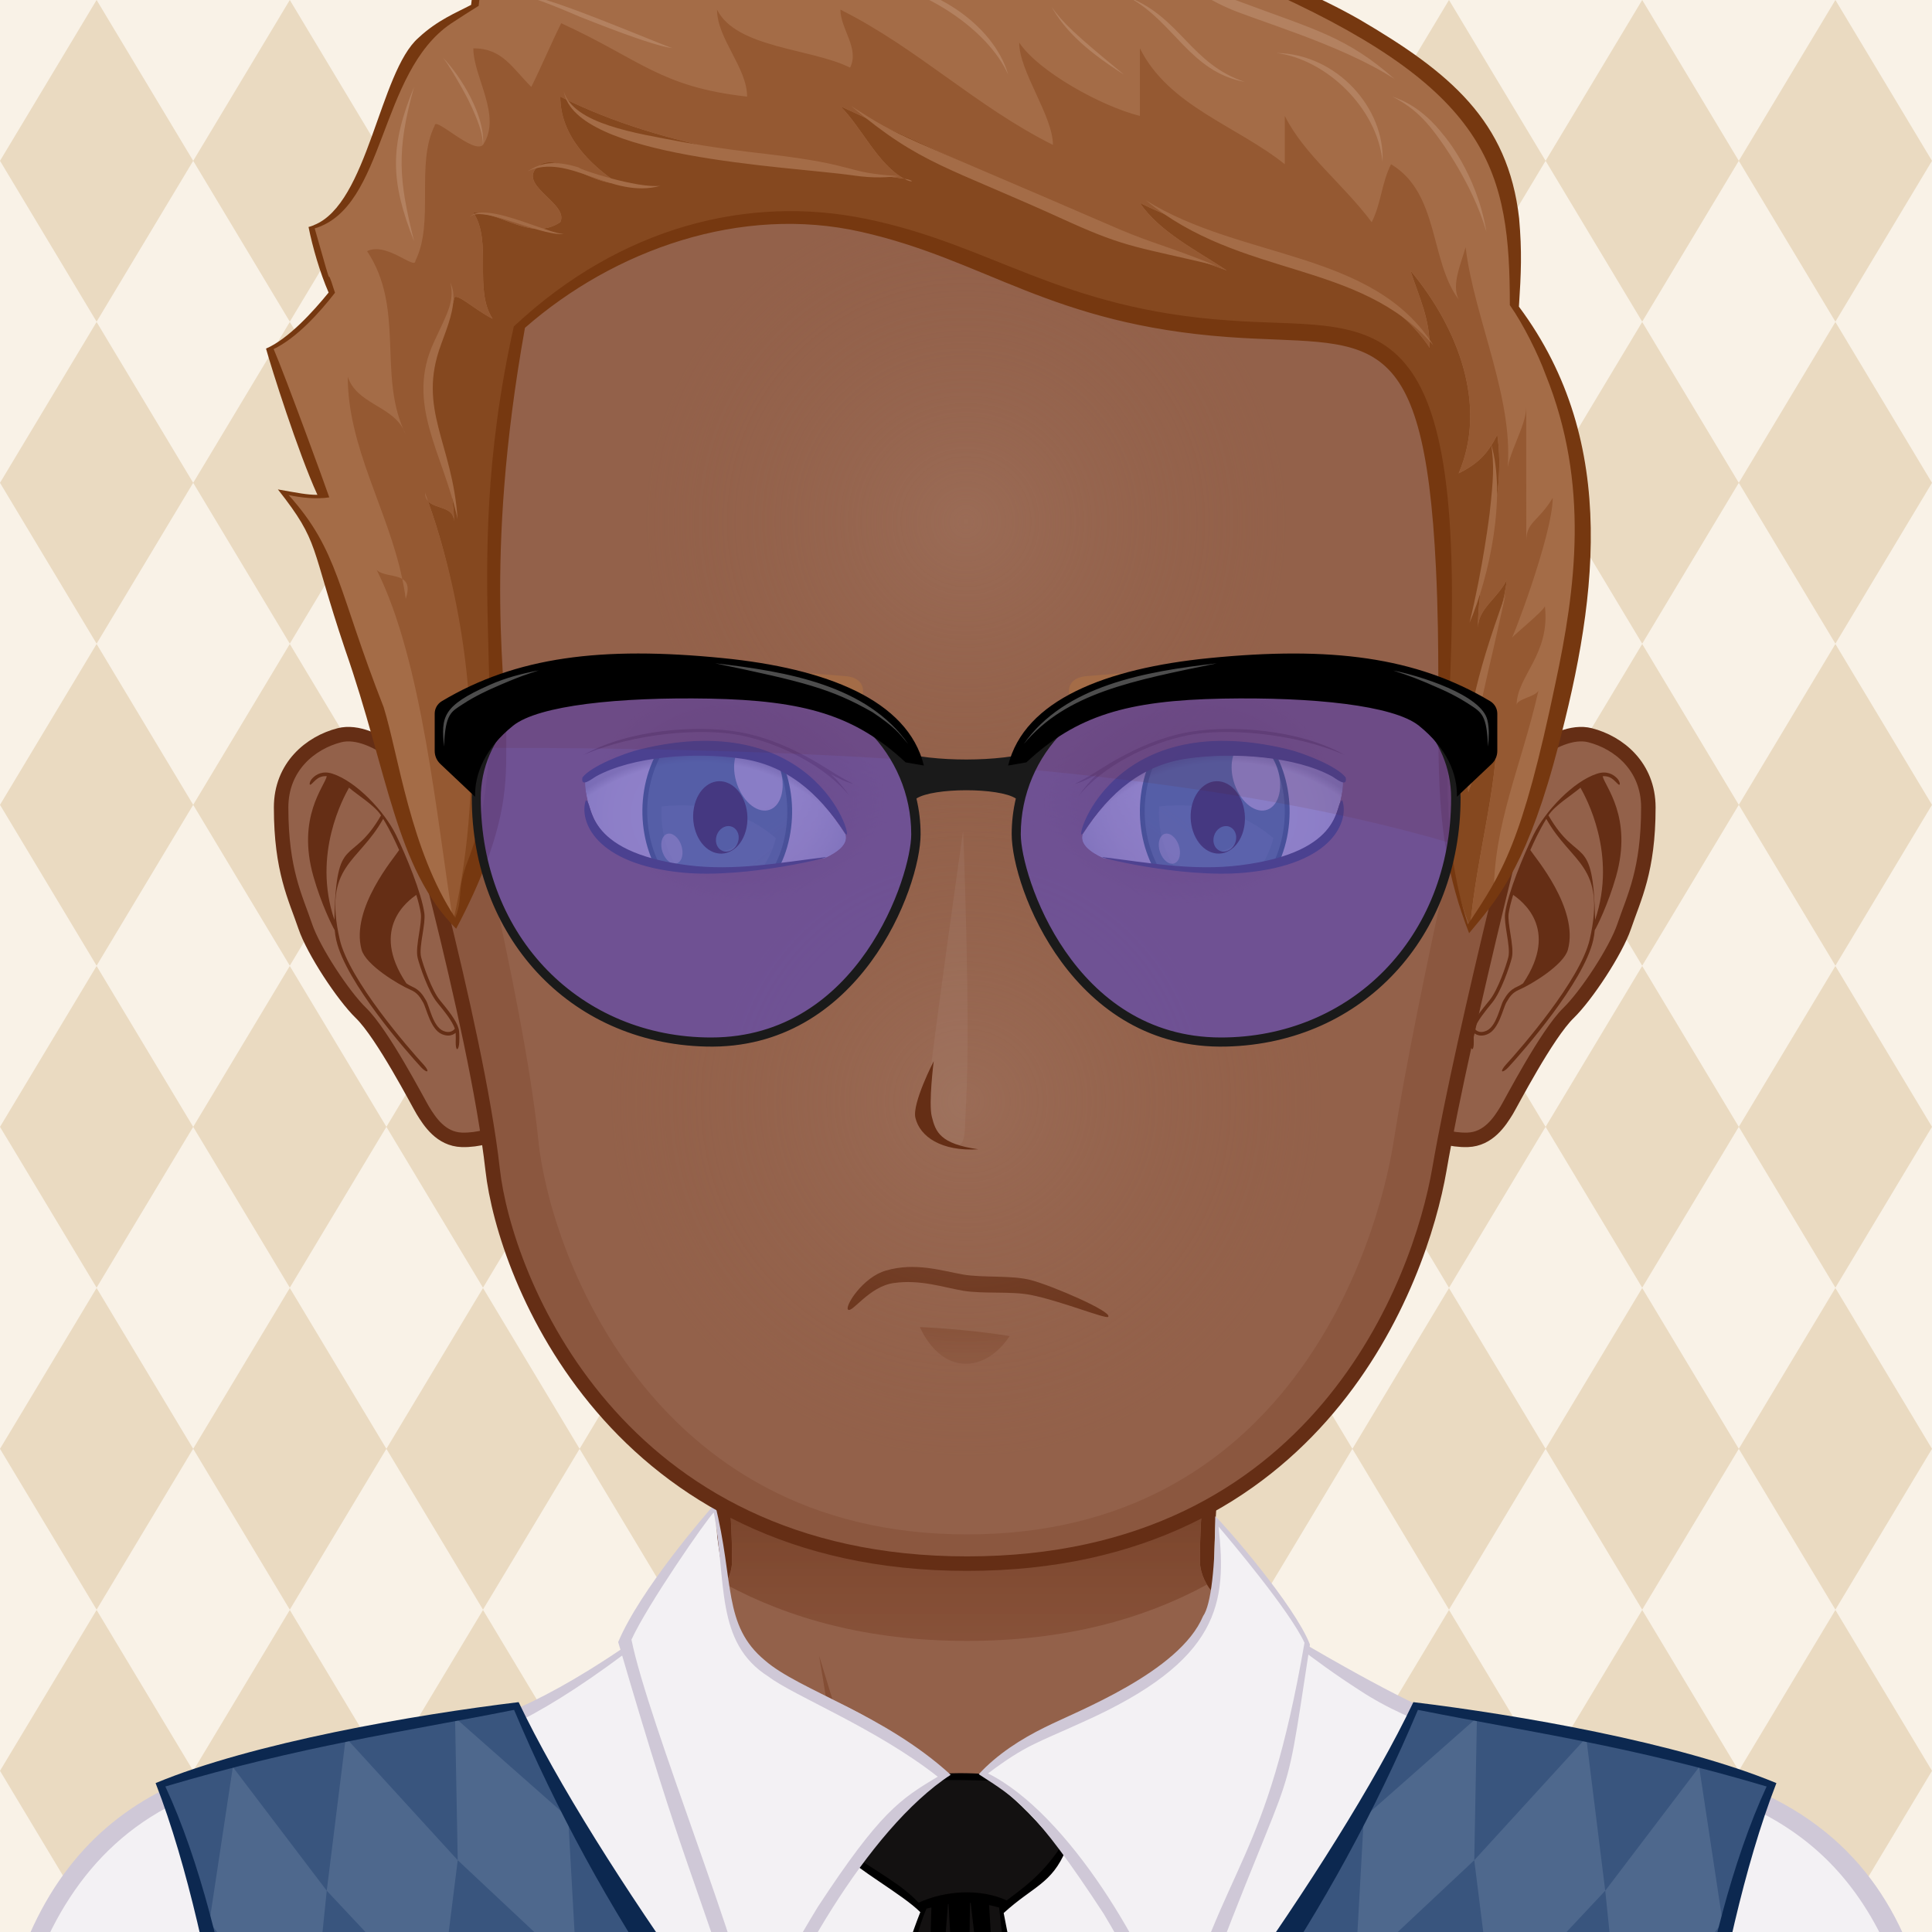 <svg viewBox="0 0 600 600" fill="none" xmlns="http://www.w3.org/2000/svg">
<rect x="0" y="0" width="600" height="600" fill="#333333" stroke="none"/>
<g clip-path="url(#clip0_4:291)">
<path d="M675 675H-75V-75H675V675Z" fill="#F9F2E7"/>
<path d="M30 99.897L0 49.947L30 -0.003L60 49.947L30 99.897ZM120 49.947L90 -0.003L60 49.947L90 99.897L120 49.947ZM180 49.947L150 -0.003L120 49.947L150 99.897L180 49.947ZM240 49.947L210 -0.003L180 49.947L210 99.897L240 49.947ZM300 49.947L270 -0.003L240 49.947L270 99.897L300 49.947ZM360 49.947L330 -0.003L300 49.947L330 99.897L360 49.947ZM420 49.947L390 -0.003L360 49.947L390 99.897L420 49.947ZM480 49.947L450 -0.003L420 49.947L450 99.897L480 49.947ZM540 49.947L510 -0.003L480 49.947L510 99.897L540 49.947ZM600 49.947L570 -0.003L540 49.947L570 99.897L600 49.947ZM60 149.946L30 99.996L0 149.946L30 199.896L60 149.946ZM120 149.946L90 99.996L60 149.946L90 199.896L120 149.946ZM180 149.946L150 99.996L120 149.946L150 199.896L180 149.946ZM240 149.946L210 99.996L180 149.946L210 199.896L240 149.946ZM300 149.946L270 99.996L240 149.946L270 199.896L300 149.946ZM360 149.946L330 99.996L300 149.946L330 199.896L360 149.946ZM420 149.946L390 99.996L360 149.946L390 199.896L420 149.946ZM480 149.946L450 99.996L420 149.946L450 199.896L480 149.946ZM540 149.946L510 99.996L480 149.946L510 199.896L540 149.946ZM600 149.946L570 99.996L540 149.946L570 199.896L600 149.946ZM60 249.948L30 199.998L0 249.948L30 299.898L60 249.948ZM120 249.948L90 199.998L60 249.948L90 299.898L120 249.948ZM180 249.948L150 199.998L120 249.948L150 299.898L180 249.948ZM240 249.948L210 199.998L180 249.948L210 299.898L240 249.948ZM300 249.948L270 199.998L240 249.948L270 299.898L300 249.948ZM360 249.948L330 199.998L300 249.948L330 299.898L360 249.948ZM420 249.948L390 199.998L360 249.948L390 299.898L420 249.948ZM480 249.948L450 199.998L420 249.948L450 299.898L480 249.948ZM540 249.948L510 199.998L480 249.948L510 299.898L540 249.948ZM600 249.948L570 199.998L540 249.948L570 299.898L600 249.948ZM60 349.947L30 300L0 349.95L30 399.897L60 349.947ZM120 349.947L90 300L60 349.95L90 399.897L120 349.947ZM180 349.947L150 300L120 349.95L150 399.897L180 349.947ZM240 349.947L210 300L180 349.95L210 399.897L240 349.947ZM300 349.947L270 300L240 349.95L270 399.897L300 349.947ZM360 349.947L330 300L300 349.95L330 399.897L360 349.947ZM420 349.947L390 300L360 349.95L390 399.897L420 349.947ZM480 349.947L450 300L420 349.95L450 399.897L480 349.947ZM540 349.947L510 300L480 349.95L510 399.897L540 349.947ZM600 349.947L570 300L540 349.95L570 399.897L600 349.947ZM60 449.946L30 399.999L0 449.946L30 499.893L60 449.946ZM120 449.946L90 399.999L60 449.946L90 499.893L120 449.946ZM180 449.946L150 399.999L120 449.946L150 499.893L180 449.946ZM240 449.946L210 399.999L180 449.946L210 499.893L240 449.946ZM300 449.946L270 399.999L240 449.946L270 499.893L300 449.946ZM360 449.946L330 399.999L300 449.946L330 499.893L360 449.946ZM420 449.946L390 399.999L360 449.946L390 499.893L420 449.946ZM480 449.946L450 399.999L420 449.946L450 499.893L480 449.946ZM540 449.946L510 399.999L480 449.946L510 499.893L540 449.946ZM600 449.946L570 399.999L540 449.946L570 499.893L600 449.946ZM60 549.945L30 499.998L0 549.945L30 599.892L60 549.945ZM120 549.945L90 499.998L60 549.945L90 599.892L120 549.945ZM180 549.945L150 499.998L120 549.945L150 599.892L180 549.945ZM240 549.945L210 499.998L180 549.945L210 599.892L240 549.945ZM300 549.945L270 499.998L240 549.945L270 599.892L300 549.945ZM360 549.945L330 499.998L300 549.945L330 599.892L360 549.945ZM420 549.945L390 499.998L360 549.945L390 599.892L420 549.945ZM480 549.945L450 499.998L420 549.945L450 599.892L480 549.945ZM540 549.945L510 499.998L480 549.945L510 599.892L540 549.945ZM600 549.945L570 499.998L540 549.945L570 599.892L600 549.945Z" fill="#EADAC1"/>
<path d="M301.5 301.5H298.5V298.5H301.5V301.5Z" fill="#A46C47"/>
<path d="M586.251 599.334C579.663 585.096 561.666 563.997 541.671 558.168C516.954 550.959 461.16 542.244 440.472 537.399C423.888 533.511 390.486 503.517 378.78 493.449C376.68 491.649 374.961 487.932 374.919 485.169C374.502 452.577 387.504 365.997 387.504 365.997H300H212.499C212.499 365.997 225.501 452.574 225.078 485.169C225.045 487.932 223.317 491.649 221.223 493.449C209.517 503.517 176.115 533.511 159.531 537.399C138.84 542.244 83.046 551.256 58.332 558.465C38.331 564.291 20.34 585.093 13.752 599.331C2.628 623.355 0 666.831 0 704.331H300H600C600 666.834 597.369 623.358 586.251 599.334Z" fill="#93614A"/>
<path d="M477.468 552.174C550.494 562.8 581.226 578.298 590.85 704.337H600C600 666.837 597.369 623.361 586.251 599.337C579.663 585.099 561.666 564 541.671 558.171C516.954 550.962 461.16 542.247 440.472 537.402C423.888 533.514 385.746 501.195 375.543 488.352C385.623 502.464 413.916 535.167 438.705 543.732C450.564 547.83 460.44 549.696 477.468 552.174ZM161.298 543.732C186.087 535.17 214.377 502.464 224.46 488.352C214.26 501.192 176.118 533.514 159.531 537.402C138.843 542.247 83.049 551.259 58.332 558.468C38.337 564.294 20.34 585.096 13.752 599.334C2.634 623.358 0.003 666.834 0.003 704.334H9.153C18.717 579.102 49.578 562.785 122.535 552.171C139.56 549.696 149.439 547.83 161.298 543.732Z" fill="#A27662"/>
<path d="M286.938 592.86C286.938 592.86 271.716 588.033 265.689 585.723C234.342 573.696 132.504 565.902 132.504 565.902C132.504 565.902 239.766 570.159 263.436 574.239C262.062 559.938 254.385 514.227 254.385 514.227C254.385 514.227 269.832 564.672 273.612 577.398C275.634 584.202 286.938 592.86 286.938 592.86ZM319.335 588.834C319.068 589.053 318.762 589.338 318.429 589.638C318.768 589.383 319.074 589.116 319.335 588.834ZM286.938 592.86C286.938 592.86 295.617 601.836 299.979 601.95C305.709 602.103 314.463 593.253 318.432 589.638C314.637 592.509 305.955 593.811 302.502 593.946C298.512 594.099 286.938 592.86 286.938 592.86ZM349.992 570.303C345.357 571.047 336.834 572.67 336.834 572.67L343.695 528C341.757 537.213 330.273 576.633 319.335 588.834C325.065 583.986 337.809 581.661 344.307 580.722C375.015 576.27 375.003 576.273 467.493 565.902C467.493 565.902 380.28 565.437 349.992 570.303Z" fill="#844E35"/>
<path d="M586.251 599.334C579.663 585.096 561.666 563.997 541.671 558.168C516.954 550.959 461.16 542.244 440.472 537.399C423.888 533.511 390.486 503.517 378.78 493.449C376.68 491.649 374.961 487.932 374.919 485.169C374.502 452.577 387.504 365.997 387.504 365.997H300H212.499C212.499 365.997 225.501 452.574 225.078 485.169C225.045 487.932 223.317 491.649 221.223 493.449C209.517 503.517 176.115 533.511 159.531 537.399C138.84 542.244 83.046 551.256 58.332 558.465C38.331 564.291 20.34 585.093 13.752 599.331C2.628 623.355 0 666.831 0 704.331H300H600C600 666.834 597.369 623.358 586.251 599.334Z" stroke="#652E15" stroke-width="4.5"/>
<path d="M225.255 491.958C245.049 502.68 269.73 509.616 300.306 509.598C330.855 509.616 355.302 502.749 374.823 492.111C373.539 489.972 372.699 487.422 372.663 485.199C372.285 455.568 382.698 383.136 384.891 368.25H215.109C217.299 383.139 227.715 455.568 227.331 485.196C227.304 487.323 226.491 489.837 225.255 491.958Z" fill="url(#paint0_linear_4:291)"/>
<path d="M249.624 707.361C121.359 707.361 30.276 706.338 -1.047 704.553C-10.731 580.173 50.1 553.611 76.719 547.962C92.052 544.308 104.136 543.183 114.795 542.193C140.181 539.835 160.275 537.966 205.092 505.512C206.661 507.51 210.492 512.589 217.551 522.162C238.395 549.894 269.706 565.677 303.618 565.677C303.621 565.677 303.624 565.677 303.63 565.677C342.045 565.671 378.072 545.715 402.687 510.864C447.855 538.626 457.374 539.511 480.09 541.614C487.581 542.307 496.902 543.174 509.487 545.244C545.001 550.017 571.962 569.505 587.496 601.602C600.711 628.911 605.559 665.181 601.176 703.863C566.238 705.801 409.884 707.361 249.651 707.361C249.636 707.361 249.633 707.361 249.624 707.361Z" fill="#F3F1F4"/>
<path d="M512.727 546.765C462.447 538.485 460.881 543.045 402.267 508.845C352.836 580.242 263.259 580.473 218.907 521.475C217.968 520.2 206.469 504.594 205.347 503.475C140.736 550.566 127.446 535.488 75.807 547.092C24.213 558.687 -10.818 599.292 -2.523 704.925C-2.493 705.285 -2.493 705.612 -2.433 705.975C76.023 710.76 542.718 708.933 602.517 705.288C606.804 630.486 600.747 561.09 512.727 546.765ZM-0.993 704.898C-2.367 638.703 7.779 566.328 77.787 552.198C129.66 541.728 141.609 555.498 204.957 505.098C208.287 510.078 212.157 516.258 216.477 523.038C256.131 583.938 349.89 593.544 402.627 511.038C408.18 515.328 414.717 520.098 422.037 524.808C491.595 570.726 604.251 510.681 600.987 704.478C404.76 700.872 197.919 700.938 -0.993 704.898Z" fill="#CFC8D7"/>
<path d="M322.32 713.127C313.995 713.127 290.139 713.751 272.784 712.437L272.754 711.924C270.3 655.95 276.141 619.767 286.365 594.06L286.509 593.691L286.23 593.412C283.515 590.7 278.955 587.607 274.128 584.337C269.295 581.058 264.303 577.674 261.12 574.599C262.995 572.403 265.305 570.237 268.164 567.996C268.899 567.621 271.65 565.467 286.086 553.083C286.728 552.531 287.121 552.195 287.172 552.153C289.626 551.619 293.586 551.274 298.386 551.274C304.935 551.274 312.579 551.937 317.922 552.963C322.605 557.337 328.275 568.95 330.396 574.473C327.468 581.346 324.012 583.86 319.245 587.325C316.923 589.014 314.289 590.928 311.289 593.661L311.04 593.886L311.103 594.219C323.181 655.149 323.184 669.381 323.184 683.145C323.187 689.208 323.187 702.972 324.201 713.1C323.751 713.121 323.112 713.127 322.32 713.127Z" fill="#131111"/>
<path d="M331.05 574.485C328.788 568.5 322.92 556.695 318.21 552.408C309.582 550.719 294.261 549.879 286.8 551.688C286.476 551.952 268.056 567.837 267.87 567.468C265.152 569.592 262.506 571.98 260.31 574.638C266.493 580.866 280.275 588.306 285.81 593.838C274.86 621.378 269.82 658.608 272.16 711.978C272.19 712.308 272.19 712.668 272.22 712.998C292.488 714.558 321.87 713.991 324.87 713.667C321.39 679.746 329.184 682.302 311.7 594.108C320.904 585.723 326.595 585.12 331.05 574.485ZM315.3 631.605C315.237 631.455 315.18 631.305 315.147 631.215C321.147 662.865 319.287 687.111 323.82 712.131C309.612 711.177 287.778 711.975 273.507 711.975C274.614 690.381 277.071 616.923 287.727 592.755C288.237 592.617 288.744 592.503 289.254 592.38L286.158 696.588L294.399 591.39C294.459 591.384 294.519 591.375 294.579 591.366L299.982 689.181L301.233 590.979C301.311 590.982 301.386 590.976 301.464 590.979L314.061 700.044L307.161 591.633C308.103 591.822 309.048 592.056 309.987 592.332C310.077 592.332 310.197 592.362 310.287 592.422C310.599 595.428 313.095 617.628 315.3 631.605ZM312.657 590.178C304.335 586.425 293.568 587.1 285.27 590.898C280.227 585.459 273.03 581.667 262.68 574.725C264.33 573.288 266.46 571.515 269.31 569.295C269.55 569.295 279.75 560.982 279.93 560.805C282.69 558.285 285.15 555.435 287.49 552.945C296.28 552.585 309.18 553.005 316.95 553.365C321.45 558.993 325.743 567.453 328.98 574.185C323.097 582.798 317.277 586.635 312.657 590.178Z" fill="black"/>
<path d="M234.588 639.231C199.986 519.018 204.726 557.022 195.507 509.802C201.591 495.363 218.268 471.948 221.517 468.477L221.757 468.219C228.633 540.24 248.631 509.127 293.109 551.385C267.684 568.347 244.116 612.381 234.588 639.231ZM406.092 510.9C401.748 499.794 381.348 475.893 377.934 472.281C382.206 534.315 332.496 521.934 304.884 550.881C331.32 568.02 356.403 612.861 365.4 639.246C403.959 529.209 396.063 573.645 406.092 510.9Z" fill="#F3F1F4"/>
<path d="M377.403 470.901C377.403 486.312 376.143 498.387 373.617 501.918C366.288 519.345 334.308 531.477 324.447 536.448C316.962 540.129 309.621 544.875 303.957 550.998C315.396 558.426 321.072 561.147 342.747 594.318C355.485 615.645 362.364 631.662 365.43 641.238C404.196 535.782 397.401 572.052 406.809 510.717C402.054 498.459 380.403 473.655 377.403 470.901ZM365.127 632.028C356.979 606.096 331.902 563.289 306.837 550.755C318.648 541.884 321.93 541.362 336.024 534.918C379.212 515.658 380.979 497.763 378.438 474.105C382.059 478.374 400.422 500.097 405.126 510.174C393.102 579.348 380.835 576.897 365.127 632.028ZM237.597 515.688C224.373 504.741 228.117 491.202 222.03 467.043C219.324 470.043 198.807 493.689 191.982 509.958C213.357 583.083 214.107 577.458 234.537 641.208C243.63 614.493 269.211 568.098 295.257 551.181C274.467 532.203 248.295 524.997 237.597 515.688ZM253.977 592.215C247.314 603.213 240.426 614.655 234.867 632.055C231.357 608.205 201.357 535.167 196.107 509.205C201.021 498.441 219.42 471.852 221.67 469.71C225.768 490.944 221.868 510.096 238.677 520.695C246.54 526.683 271.989 536.655 291.237 551.775C279.564 558.705 273.282 562.788 253.977 592.215Z" fill="#CFC8D7"/>
<path d="M149.571 704.724C122.961 704.724 98.979 704.313 80.103 703.536C79.893 701.868 79.638 699.726 79.332 697.173C76.173 670.686 67.83 600.732 50.247 554.589C78.738 543.084 125.307 534.516 160.176 530.235C183.675 578.982 240.363 657.243 280.137 701.937C235.302 703.758 190.224 704.724 149.58 704.724C149.58 704.724 149.577 704.724 149.571 704.724ZM450.429 704.724C477.039 704.724 501.018 704.313 519.897 703.536C520.107 701.868 520.359 699.726 520.665 697.173C523.827 670.686 532.17 600.732 549.75 554.589C521.259 543.084 474.69 534.516 439.821 530.235C416.322 578.982 359.634 657.243 319.86 701.937C364.695 703.758 409.773 704.724 450.417 704.724C450.423 704.724 450.423 704.724 450.429 704.724Z" fill="#39557E"/>
<path d="M96.459 635.877L65.019 596.997L72.309 548.763L101.478 587.175L96.459 635.877ZM142.152 577.707L107.379 539.649L101.475 587.172L136.305 624.363L142.152 577.707ZM176.451 564.444L141.327 533.451L142.152 577.707L179.118 612.378L176.451 564.444ZM126.96 671.019L96.459 635.877L81.405 681.927L114.759 720.888L126.96 671.019ZM174.321 659.526L136.308 624.366L126.96 671.019L169.662 704.358L174.321 659.526ZM220.137 640.599L179.118 612.378L174.321 659.526L217.185 692.847L220.137 640.599ZM498.522 587.175L527.694 548.763L534.984 596.997L503.544 635.877L498.522 587.175ZM463.692 624.366L498.519 587.175L492.618 539.652L457.842 577.71L463.692 624.366ZM420.882 612.378L457.845 577.707L458.67 533.451L423.546 564.444L420.882 612.378ZM485.238 720.888L518.595 681.927L503.538 635.877L473.037 671.019L485.238 720.888ZM430.335 704.358L473.037 671.019L463.692 624.366L425.676 659.526L430.335 704.358ZM382.815 692.847L425.676 659.526L420.879 612.378L379.86 640.599L382.815 692.847Z" fill="#4E688D"/>
<path d="M161.067 528.615C128.661 532.539 78.627 541.167 48.327 553.755C48.327 553.788 48.357 553.818 48.357 553.845C68.397 605.415 76.611 688.566 78.777 704.985C119.763 706.725 194.109 707.019 283.377 703.305C244.956 660.648 185.049 578.916 161.067 528.615ZM80.787 702.798C80.787 676.497 72.855 601.236 51.357 554.808C94.419 542.052 123.675 538.173 159.657 531.015C185.688 592.968 225.906 652.287 275.007 700.365C212.562 698.898 143.205 699.684 80.787 702.798ZM316.623 703.308C405.891 707.019 480.237 706.728 521.22 704.988C523.389 688.569 531.603 605.421 551.643 553.848C551.643 553.818 551.673 553.788 551.673 553.758C521.373 541.17 471.342 532.542 438.933 528.618C414.951 578.916 355.044 660.648 316.623 703.308ZM324.993 700.365C374.094 652.287 414.309 592.968 440.343 531.015C476.322 538.173 505.581 542.052 548.643 554.808C527.145 601.239 519.21 676.497 519.21 702.798C456.798 699.684 387.438 698.898 324.993 700.365Z" fill="#0C2850"/>
<path d="M136.329 248.166C131.922 240.867 116.385 225.531 105.399 228.336C96.462 230.622 87.303 238.065 87.303 250.755C87.3 270.414 91.791 278.769 94.806 287.688C97.374 295.278 106.551 309.189 112.089 314.58C118.908 321.204 129.96 342.63 131.301 344.817C133.416 348.279 136.932 353.781 143.43 353.988C153.3 354.3 164.685 347.673 165.399 343.524C169.26 321.027 147.789 267.156 136.329 248.166Z" fill="#93614A" stroke="#652E15" stroke-width="4.5"/>
<path d="M130.788 297.258C130.362 295.584 130.809 292.773 131.244 290.058C131.637 287.58 132.009 285.243 131.784 283.587C130.929 277.395 126.108 265.623 122.958 259.242C119.334 251.904 110.607 242.658 103.254 240.276C100.215 239.289 98.211 240.468 97.053 241.665C96.201 242.544 96.012 243.576 96.291 243.699C96.57 243.822 97.203 242.967 98.121 242.16C98.871 241.5 99.972 240.936 101.487 241.053C100.878 244.137 92.073 253.719 97.344 272.229C99.81 280.893 103.32 287.871 103.95 288.876C104.046 289.932 104.199 290.964 104.427 291.969C107.4 305.04 126.285 326.589 130.782 331.455C131.613 332.355 132.483 332.886 132.699 332.673C132.915 332.457 132.399 331.569 131.571 330.66C127.131 325.827 108.369 304.329 105.501 291.717C100.239 268.611 111.249 268.221 118.998 254.298C120.189 256.269 121.197 258.162 121.977 259.74C122.586 260.979 123.264 262.428 123.96 263.991C122.586 266.178 108.783 282.156 112.293 294.942C113.592 299.658 123.63 305.736 127.512 307.401C129.648 308.319 130.449 309.69 131.379 311.274C132.456 313.113 133.68 319.662 137.229 321.168C137.952 321.477 138.603 321.606 139.182 321.606C140.184 321.606 140.943 321.222 141.504 320.766C141.561 321.567 141.558 322.602 141.528 323.556C141.495 324.789 141.666 325.8 141.969 325.824C142.272 325.848 142.593 324.873 142.632 323.643C142.68 322.131 142.674 320.259 142.401 319.365C141.606 316.725 139.173 313.752 136.599 310.602C134.064 307.509 131.445 299.841 130.788 297.258ZM103.848 285.669C96.882 265.149 106.827 247.437 108.39 244.617C111.114 246.978 116.376 250.14 118.332 253.227C108.99 269.412 104.433 258.153 103.848 285.669ZM137.652 320.151C134.436 318.786 133.359 312.486 132.318 310.71C131.376 309.102 130.401 307.443 127.935 306.381C127.398 306.15 126.807 305.799 126.201 305.397C114.618 288.123 127.074 279.519 129.282 277.908C129.96 280.11 130.47 282.129 130.692 283.746C130.896 285.234 130.518 287.598 130.155 289.881C129.705 292.713 129.237 295.641 129.72 297.54C130.44 300.363 133.14 308.127 135.75 311.322C138.066 314.157 140.442 317.079 141.255 319.461C140.91 319.935 139.812 321.066 137.652 320.151Z" fill="#652E15"/>
<path d="M462.885 248.166C467.292 240.867 482.829 225.531 493.818 228.336C502.755 230.622 511.911 238.065 511.911 250.755C511.917 270.414 507.423 278.769 504.411 287.688C501.84 295.278 492.663 309.189 487.125 314.58C480.306 321.204 469.254 342.63 467.913 344.817C465.798 348.279 462.282 353.781 455.784 353.988C445.911 354.3 434.526 347.673 433.812 343.524C429.954 321.027 451.425 267.156 462.885 248.166Z" fill="#93614A" stroke="#652E15" stroke-width="4.5"/>
<path d="M462.615 310.608C460.044 313.758 457.611 316.731 456.813 319.371C456.543 320.265 456.537 322.137 456.585 323.649C456.627 324.876 456.942 325.851 457.248 325.83C457.554 325.809 457.722 324.795 457.686 323.562C457.656 322.611 457.656 321.573 457.716 320.772C458.274 321.228 459.033 321.612 460.035 321.612C460.614 321.612 461.265 321.483 461.985 321.174C465.537 319.668 466.761 313.116 467.838 311.28C468.771 309.696 469.566 308.325 471.705 307.407C475.584 305.742 485.622 299.664 486.921 294.948C490.431 282.162 476.625 266.184 475.254 263.997C475.95 262.431 476.625 260.985 477.234 259.746C478.014 258.168 479.022 256.275 480.216 254.304C487.962 268.227 498.972 268.617 493.71 291.723C490.839 304.335 472.083 325.833 467.643 330.666C466.818 331.575 466.302 332.463 466.512 332.679C466.728 332.889 467.595 332.361 468.429 331.461C472.929 326.595 491.814 305.046 494.784 291.975C495.012 290.973 495.171 289.938 495.264 288.882C495.891 287.88 499.401 280.899 501.867 272.235C507.141 253.725 498.333 244.143 497.724 241.059C499.236 240.942 500.337 241.506 501.093 242.166C502.008 242.973 502.647 243.825 502.92 243.705C503.202 243.582 503.007 242.55 502.158 241.671C500.997 240.474 498.993 239.295 495.954 240.282C488.601 242.664 479.877 251.91 476.25 259.248C473.103 265.626 468.282 277.398 467.427 283.593C467.205 285.249 467.574 287.586 467.967 290.064C468.402 292.782 468.846 295.593 468.423 297.264C467.772 299.841 465.153 307.509 462.615 310.608ZM480.885 253.227C482.841 250.14 488.103 246.978 490.824 244.617C492.387 247.434 502.332 265.146 495.372 285.669C494.784 258.153 490.224 269.412 480.885 253.227ZM457.956 319.458C458.769 317.076 461.148 314.154 463.464 311.319C466.071 308.124 468.774 300.36 469.494 297.537C469.974 295.641 469.512 292.713 469.059 289.878C468.696 287.595 468.315 285.228 468.519 283.743C468.741 282.126 469.251 280.107 469.932 277.905C472.134 279.516 484.593 288.12 473.007 305.394C472.404 305.796 471.813 306.147 471.273 306.378C468.807 307.44 467.835 309.102 466.89 310.707C465.852 312.483 464.775 318.783 461.559 320.148C459.405 321.066 458.304 319.935 457.956 319.458Z" fill="#652E15"/>
<path d="M300.309 2.601C199.443 2.442 117.858 84.441 117.702 185.787C117.678 201.882 119.709 217.494 123.561 232.377H123.573C123.606 232.539 147.936 318.102 152.997 363.279C156.729 396.585 190.758 485.667 300.306 485.598C409.851 485.664 441.12 397.305 446.997 363.279C454.737 318.492 477 232.539 477.036 232.377H477.051C480.9 217.494 482.934 201.882 482.907 185.787C482.757 84.441 401.169 2.442 300.309 2.601Z" fill="#93614A"/>
<path d="M407.565 37.482C442.848 71.067 465.234 120.939 465.303 176.706C465.327 192.801 463.497 208.413 460.02 223.296H460.005C459.972 223.458 439.854 309.414 432.855 354.198C427.542 388.227 399.288 476.583 300.303 476.517C201.315 476.58 170.565 387.501 167.196 354.198C162.618 309.021 140.637 223.455 140.607 223.296H140.595C137.109 208.413 135.279 192.801 135.3 176.706C135.378 120.936 157.767 71.061 193.05 37.476C147.453 70.755 117.792 124.746 117.699 185.79C117.675 201.885 119.706 217.497 123.558 232.38H123.57C123.603 232.542 147.933 318.105 152.994 363.282C156.726 396.588 190.755 485.67 300.303 485.601C409.848 485.667 441.117 397.308 446.994 363.282C454.734 318.495 476.997 232.542 477.033 232.38H477.048C480.897 217.497 482.931 201.885 482.904 185.79C482.817 124.749 453.159 70.761 407.565 37.482Z" fill="#8B573F"/>
<path d="M300.309 2.601C199.443 2.442 117.858 84.441 117.702 185.787C117.678 201.882 119.709 217.494 123.561 232.377H123.573C123.606 232.539 147.936 318.102 152.997 363.279C156.729 396.585 190.758 485.667 300.306 485.598C409.851 485.664 441.12 397.305 446.997 363.279C454.737 318.492 477 232.539 477.036 232.377H477.051C480.9 217.494 482.934 201.882 482.907 185.787C482.757 84.441 401.169 2.442 300.309 2.601Z" stroke="#652E15" stroke-width="4.5"/>
<path d="M299.949 423.531C290.229 423.531 285.69 412.131 285.69 412.131C285.69 412.131 300.168 412.728 313.527 414.93C313.527 414.93 308.496 423.531 299.949 423.531Z" fill="url(#paint1_linear_4:291)"/>
<path d="M263.376 406.713C262.257 405.723 267.96 396.594 275.154 394.578C284.247 391.932 292.431 394.656 299.127 395.817C305.229 396.879 314.25 395.964 320.211 397.554C326.958 399.354 345.603 407.403 344.154 408.954C343.44 409.719 329.265 403.926 319.926 402.12C313.986 400.968 305.283 401.862 299.304 400.881C293.118 399.87 285.894 397.251 277.5 398.466C269.886 399.567 264.651 407.841 263.376 406.713Z" fill="#652E15"/>
<path d="M230.196 235.149C243.957 237.186 253.989 245.613 262.515 258.969C262.527 258.984 262.554 258.981 262.569 258.993C262.59 259.074 262.632 259.152 262.647 259.233C263.412 262.254 260.199 264.69 256.182 266.547C241.869 268.374 228.105 271.014 213.6 269.157C184.557 265.434 184.035 252.63 182.622 249.27C181.866 245.967 181.647 245.019 181.689 241.851C188.685 237.753 193.818 236.91 199.251 235.836C205.623 234.582 219.804 233.604 230.196 235.149Z" fill="url(#paint2_radial_4:291)"/>
<path d="M244.455 259.938C241.194 275.901 228.849 285.306 216.852 280.92C204.864 276.54 197.784 260.028 201.045 244.062C204.303 228.09 216.678 218.688 228.666 223.074C240.645 227.454 247.719 243.966 244.455 259.938Z" fill="#3C8D8E" stroke="#0C5F60" stroke-width="1.5"/>
<path d="M240.954 260.313C237.774 272.568 228.174 279.72 218.832 276.309C210.207 273.15 204.765 262.113 205.47 250.449C208.674 250.113 212.169 250.011 215.802 250.251C215.766 250.419 215.703 250.563 215.667 250.734C214.524 256.359 217.194 262.257 221.64 263.886C226.101 265.512 230.643 262.251 231.795 256.629C231.936 255.894 232.014 255.159 232.038 254.433C235.086 255.912 238.077 257.826 240.954 260.313Z" fill="#529C9D"/>
<path opacity="0.9" d="M225.795 243.054C221.292 241.332 216.69 244.761 215.529 250.746C214.362 256.704 217.074 262.935 221.58 264.66C226.095 266.385 230.697 262.953 231.858 256.995C233.031 251.007 230.31 244.773 225.795 243.054ZM226.782 264.213C224.907 264.987 222.969 263.958 222.453 261.9C221.955 259.845 223.068 257.568 224.952 256.806C226.839 256.029 228.771 257.064 229.293 259.107C229.8 261.15 228.684 263.436 226.782 264.213Z" fill="black"/>
<path opacity="0.6" d="M210.792 267.795C209.403 268.905 207.336 267.915 206.148 265.563C204.96 263.232 205.143 260.439 206.535 259.326C207.909 258.234 210.003 259.224 211.182 261.558C212.346 263.892 212.181 266.688 210.792 267.795Z" fill="white"/>
<path opacity="0.9" d="M240.414 250.704C237.24 253.233 232.473 250.953 229.773 245.601C227.073 240.243 227.481 233.841 230.652 231.315C233.82 228.768 238.59 231.054 241.278 236.412C243.972 241.767 243.585 248.163 240.414 250.704Z" fill="white"/>
<path d="M165.336 250.749C175.008 284.694 187.761 320.688 218.391 321.756C249.021 322.824 284.796 300.039 285.261 255.042C285.78 204.741 253.839 184.899 223.209 183.831C192.579 182.763 150.921 200.142 165.336 250.749ZM182.625 249.27C181.869 245.967 181.65 245.019 181.692 241.851C187.773 238.221 193.812 237.21 199.245 236.136C205.614 234.882 219.804 233.601 230.196 235.149C243.957 237.186 253.989 245.613 262.515 258.969C262.527 258.984 262.554 258.981 262.569 258.993C262.59 259.074 262.632 259.152 262.647 259.233C263.412 262.254 260.199 264.69 256.182 266.547C241.869 268.374 228.105 271.014 213.6 269.157C184.557 265.434 184.035 252.63 182.625 249.27Z" fill="#93614A"/>
<path d="M222.675 285.513C250.443 289.716 276.216 276.483 280.233 255.936C284.253 235.389 265.017 215.325 237.246 211.116C209.472 206.919 183.711 220.152 179.691 240.702C175.671 261.246 194.901 281.298 222.675 285.513ZM181.689 241.851C188.064 238.428 193.809 237.21 199.242 236.136C205.611 234.882 219.801 233.601 230.193 235.149C243.954 237.186 253.986 245.613 262.512 258.969C262.524 258.984 262.551 258.981 262.566 258.993C262.587 259.074 262.629 259.152 262.644 259.233C263.409 262.254 260.196 264.69 256.179 266.547C241.866 268.374 228.102 271.014 213.597 269.157C184.554 265.434 184.032 252.63 182.619 249.27C181.866 245.967 181.65 245.016 181.689 241.851Z" fill="url(#paint3_radial_4:291)"/>
<path d="M182.625 249.27C181.869 245.967 181.65 245.019 181.692 241.851C187.968 238.326 193.812 237.21 199.245 236.136C205.614 234.882 219.804 233.601 230.196 235.149C243.957 237.186 253.989 245.613 262.515 258.969C262.527 258.984 262.554 258.981 262.569 258.993C262.59 259.074 262.632 259.152 262.647 259.233C263.412 262.254 260.199 264.69 256.182 266.547C241.869 268.374 228.105 271.014 213.6 269.157C184.557 265.434 184.035 252.63 182.625 249.27Z" fill="url(#paint4_radial_4:291)"/>
<path d="M228.981 227.244C238.863 228.861 248.496 233.406 257.421 239.079C259.332 240.291 261.519 241.674 264.984 243.432C262.5 242.868 260.202 241.581 258.057 240.399C260.265 242.493 262.323 244.986 264.003 247.401C256.44 237.924 242.112 230.787 229.923 228.354C218.217 226.017 196.956 227.562 181.17 234.48C195.624 226.347 216.711 225.24 228.981 227.244Z" fill="#652E15"/>
<path d="M262.524 258.831C253.983 245.811 243.945 237.585 230.181 235.59C215.682 233.475 196.368 234.927 185.079 241.119C184.155 241.626 180.258 244.866 180.876 241.47C183.498 237.969 193.842 233.901 198.855 232.686C255.09 219.057 265.746 263.562 262.524 258.831ZM181.938 248.523C179.79 254.712 184.521 268.485 212.373 271.032C232.158 272.838 259.674 265.782 256.275 266.193C241.938 267.96 228.15 270.54 213.618 268.71C180.672 264.57 184.404 249.069 181.938 248.523Z" fill="#1B2A40"/>
<path d="M368.601 235.149C354.843 237.186 344.808 245.613 336.282 258.969C336.27 258.984 336.246 258.981 336.228 258.993C336.21 259.074 336.168 259.152 336.153 259.233C335.385 262.254 338.598 264.69 342.615 266.547C356.928 268.374 370.692 271.014 385.197 269.157C414.24 265.434 414.762 252.63 416.172 249.27C416.931 245.967 417.147 245.019 417.108 241.851C410.115 237.753 404.979 236.91 399.546 235.836C393.177 234.582 378.996 233.604 368.601 235.149Z" fill="url(#paint5_radial_4:291)"/>
<path d="M398.952 259.938C395.688 275.901 383.343 285.306 371.346 280.914C359.364 276.54 352.278 260.025 355.545 244.062C358.806 228.09 371.175 218.688 383.157 223.08C395.148 227.454 402.222 243.969 398.952 259.938Z" fill="#3C8D8E" stroke="#0C5F60" stroke-width="1.5"/>
<path d="M395.457 260.313C392.271 272.568 382.674 279.717 373.332 276.303C364.707 273.147 359.262 262.113 359.97 250.449C363.171 250.116 366.675 250.011 370.305 250.251C370.272 250.416 370.2 250.56 370.167 250.734C369.024 256.359 371.691 262.254 376.137 263.883C380.604 265.509 385.14 262.242 386.292 256.623C386.439 255.891 386.511 255.153 386.541 254.427C389.58 255.915 392.574 257.829 395.457 260.313Z" fill="#529C9D"/>
<path opacity="0.9" d="M380.301 243.054C375.789 241.335 371.193 244.761 370.026 250.746C368.865 256.707 371.571 262.935 376.086 264.657C380.598 266.382 385.191 262.947 386.364 256.992C387.531 251.007 384.81 244.773 380.301 243.054ZM381.279 264.213C379.41 264.987 377.466 263.958 376.959 261.9C376.455 259.848 377.571 257.565 379.458 256.809C381.345 256.029 383.274 257.064 383.793 259.107C384.303 261.147 383.184 263.433 381.279 264.213Z" fill="black"/>
<path opacity="0.6" d="M365.292 267.795C363.909 268.899 361.842 267.912 360.651 265.56C359.463 263.232 359.646 260.442 361.035 259.323C362.412 258.231 364.5 259.224 365.676 261.561C366.849 263.892 366.687 266.685 365.292 267.795Z" fill="white"/>
<path opacity="0.9" d="M394.914 250.704C391.734 253.236 386.976 250.953 384.27 245.601C381.579 240.243 381.972 233.844 385.149 231.318C388.317 228.768 393.087 231.054 395.769 236.412C398.472 241.773 398.085 248.166 394.914 250.704Z" fill="white"/>
<path d="M375.591 183.831C344.958 184.899 313.02 204.741 313.536 255.042C313.998 300.042 349.773 322.827 380.406 321.756C411.036 320.688 428.967 269.787 433.461 250.749C445.551 199.536 406.221 182.763 375.591 183.831ZM385.197 269.157C370.692 271.014 356.928 268.374 342.615 266.547C338.598 264.693 335.385 262.257 336.153 259.233C336.171 259.152 336.213 259.074 336.228 258.993C336.246 258.981 336.27 258.984 336.282 258.969C344.811 245.613 354.846 237.186 368.601 235.149C378.996 233.601 393.186 234.882 399.555 236.136C404.988 237.207 411.027 238.218 417.108 241.851C417.15 245.016 416.931 245.967 416.172 249.27C414.765 252.63 414.24 265.434 385.197 269.157Z" fill="#93614A"/>
<path d="M419.109 240.702C415.089 220.152 389.325 206.919 361.551 211.116C333.78 215.325 314.544 235.389 318.567 255.936C322.584 276.483 348.357 289.716 376.125 285.513C403.899 281.298 423.129 261.246 419.109 240.702ZM416.175 249.27C414.765 252.633 414.24 265.434 385.2 269.157C370.695 271.014 356.931 268.374 342.618 266.547C338.601 264.693 335.388 262.257 336.156 259.233C336.174 259.152 336.216 259.074 336.231 258.993C336.249 258.981 336.273 258.984 336.285 258.969C344.814 245.613 354.849 237.186 368.604 235.149C378.999 233.601 393.189 234.882 399.558 236.136C404.991 237.207 410.739 238.428 417.111 241.851C417.15 245.016 416.934 245.967 416.175 249.27Z" fill="url(#paint6_radial_4:291)"/>
<path d="M416.175 249.27C416.934 245.967 417.15 245.019 417.111 241.851C410.835 238.326 404.991 237.21 399.558 236.136C393.189 234.882 378.996 233.601 368.604 235.149C354.846 237.186 344.811 245.613 336.285 258.969C336.273 258.984 336.249 258.981 336.231 258.993C336.213 259.074 336.171 259.152 336.156 259.233C335.388 262.254 338.601 264.69 342.618 266.547C356.931 268.374 370.695 271.014 385.2 269.157C414.24 265.434 414.765 252.63 416.175 249.27Z" fill="url(#paint7_radial_4:291)"/>
<path d="M369.819 227.244C359.934 228.861 350.301 233.406 341.379 239.079C339.468 240.291 337.278 241.674 333.816 243.432C336.3 242.868 338.598 241.581 340.743 240.399C338.535 242.493 336.477 244.986 334.797 247.401C342.36 237.924 356.688 230.787 368.874 228.354C380.58 226.017 401.841 227.562 417.63 234.48C403.173 226.347 382.086 225.24 369.819 227.244Z" fill="#652E15"/>
<path d="M399.942 232.689C404.958 233.904 415.299 237.972 417.924 241.473C418.539 244.869 414.642 241.629 413.718 241.122C402.426 234.93 383.115 233.478 368.619 235.593C354.855 237.588 344.811 245.814 336.276 258.834C333.054 263.562 343.71 219.057 399.942 232.689ZM385.185 268.71C370.653 270.54 356.868 267.96 342.528 266.193C339.126 265.782 366.642 272.838 386.427 271.032C414.279 268.485 419.01 254.712 416.862 248.523C414.393 249.069 418.128 264.57 385.185 268.71Z" fill="#1B2A40"/>
<path d="M423 341.922C423.105 409.788 368.124 464.904 300.186 464.997C232.26 465.108 177.102 410.178 176.997 342.297C176.892 274.437 231.873 219.105 299.808 218.997C367.737 218.892 422.901 274.047 423 341.922Z" fill="url(#paint8_radial_4:291)"/>
<path d="M412.5 161.997C412.5 224.13 362.133 274.497 300.003 274.497C237.87 274.497 187.5 224.13 187.5 161.997C187.5 99.864 237.87 49.497 300.003 49.497C362.133 49.497 412.5 99.864 412.5 161.997Z" fill="url(#paint9_radial_4:291)"/>
<path d="M167.976 217.323C212.145 208.239 266.64 225.633 267.984 215.376C268.476 211.62 265.308 210.189 262.719 209.991C218.076 206.199 181.5 205.665 167.976 217.323Z" fill="#A46C47"/>
<path d="M432.024 217.323C387.852 208.239 333.36 225.633 332.016 215.376C331.524 211.62 334.692 210.189 337.281 209.991C381.924 206.199 418.5 205.665 432.024 217.323Z" fill="#A46C47"/>
<path opacity="0.2" d="M287.979 341.301C287.316 348.138 290.064 353.712 293.043 354.834C300.645 357.687 299.334 354.075 300.024 342.357C301.503 317.25 299.106 257.997 299.106 257.997C299.106 257.997 289.539 325.227 287.979 341.301Z" fill="#B28E7D"/>
<path d="M289.974 329.562C289.974 329.562 283.227 342.642 284.283 347.133C285.657 352.974 292.314 357.636 303.831 356.928C291.936 355.227 290.574 351.555 289.374 346.752C288.327 342.564 289.974 329.562 289.974 329.562Z" fill="#652E15"/>
<path d="M456.528 288.063C443.538 253.71 449.34 227.937 446.847 176.433C442.998 97.149 424.398 106.896 381.6 103.791C315.468 99 292.491 68.382 243.189 68.382C216.528 68.382 185.469 80.526 161.67 101.385C142.536 231.84 169.584 220.995 141.438 286.92C123.579 268.179 121.275 239.325 108.036 201.435C97.479 170.082 100.062 168.402 88.455 153.288C95.907 154.635 96.657 154.575 99.981 154.575C94.071 141.657 86.544 118.722 83.694 108.756C90.681 105.408 98.211 97.029 103.104 90.999C100.311 84.615 98.166 77.337 96.867 71.124C97.098 71.046 98.181 70.644 98.181 70.644L98.193 70.593C115.236 63.342 118.713 22.761 130.548 12.426C136.371 6.984 141.966 4.833 147.15 2.088C147.762 -3.597 148.035 -4.743 148.875 -8.802C177.081 -16.365 185.637 -12.399 225.465 -23.481C239.157 -27.291 248.592 -29.94 277.416 -28.731C287.991 -23.394 325.596 2.706 353.868 -23.925C375.63 -10.344 394.59 -8.61 421.74 6.831C467.277 33.501 473.472 52.272 470.796 95.511C502.275 137.406 495.297 187.212 481.527 237.201C472.917 268.149 464.658 278.283 456.528 288.063Z" fill="#A46C47"/>
<path d="M456 246C453 222 465 201 468 180C465 186 459 189 459 195C459 174 468 156 465 135C462 141 459 144 453 147C462 126 453 102 438 84C441 93 444 99 444 108C426 81 384 78 354 63C360 72 372 78 381 84C339 69 300 51 261 33C267.618 39.618 272.625 51.072 280.767 55.497C284.196 55.986 283.701 57.09 280.767 55.497C244.743 50.37 206.874 46.437 174 30C174 42 183 51 192 57C183 57 174 48 168 51C159 57 177 63 174 69C165 75 156 66 147 66C153 75 147 90 153 99C147 96 141 90 141 93C138 105 132 108 132 117C132 132 141 147 141 162C141 157.176 135.186 158.163 132.909 155.619C147.936 197.544 147.255 241.695 140.727 286.11C140.973 286.377 141.189 286.662 141.438 286.923C169.584 220.998 142.536 231.843 161.67 101.388C185.469 80.529 216.528 68.385 243.189 68.385C292.494 68.385 315.471 99.006 381.603 103.791C424.401 106.899 443.001 97.149 446.85 176.433C449.34 227.937 443.538 253.71 456.531 288.063C456.546 288.048 456.558 288.03 456.573 288.015C458.523 265.785 465 245.388 465 225C462 231 459 237 456 246Z" fill="#85481F"/>
<path d="M477.789 214.464C476.862 216.435 471 217.029 471 219C471 210 481.548 203.271 479.772 188.208C479.772 189.396 470.298 197.058 469.347 198.246C468.729 201.246 482.211 166.203 482.211 154.62C477.789 161.997 474 162 474 168C474 156 473.982 138.438 473.982 126.438C473.982 132.438 468 141.285 468 147.285C470.799 124.893 457.788 99 455.16 76.782C453.627 82.167 450.723 88.449 453 93C444 81 447 60 432 51C429 57 429 63 426 69C417 57 405 48 399 36C399 42 399 45 399 51C384 39 363 33 354 15C354 21 354 30 354 36C342 33 322.515 22.212 316.515 13.212C316.515 22.212 327 36 327 45C303 33 285 15 261 3C261 9 267 15 264 21C252 15 228.687 15 222.687 3C222.687 12 232.017 21 232.017 30C205.017 27 198.99 18.534 174.291 7.212C171.291 13.212 168 21 165 27C159 21 156 15 147 15C147 24 156 36 150 45C147 48 135 36 135 39C129 51 135 69 129 81C129 84 120 75 114 78C125.616 95.421 117.606 115.644 125.235 133.248C125.529 133.794 125.79 134.37 126 135C125.712 134.421 125.49 133.833 125.235 133.248C121.356 125.964 110.79 125.37 108 117C108 138.909 120.471 158.322 124.935 179.796C126.45 180.699 127.212 182.364 126 186C125.739 183.909 125.358 181.845 124.935 179.796C122.691 178.458 118.788 178.788 117 177C131.184 205.365 135.573 254.019 140.727 286.107C151.362 239.985 145.854 191.739 132.909 155.616C132.354 154.998 132 154.176 132 153C132.327 153.87 132.594 154.746 132.909 155.619C135.189 158.163 141 157.176 141 162C141 147 132 132 132 117C132 108 138 105 141 93C141 90 147 96 153 99C147 90 153 75 147 66C156 66 165 75 174 69C177 63 159 57 168 51C174 48 183 57 192 57C183 51 174 42 174 30C206.874 46.437 244.743 50.37 280.767 55.497C272.625 51.072 267.618 39.618 261 33C300 51 339 69 381 84C372 78 360 72 354 63C384 78 426 81 444 108C444 99 441 93 438 84C453 102 462 126 453 147C459 144 462 141 465 135C468 156 459 174 459 195C459 189 465 186 468 180C465 201 453 222 456 246C459 237 462 231 465 225C465 245.388 458.523 265.785 456.567 288.012C459.009 285.075 461.466 282.087 463.938 278.523C463.635 256.287 472.437 238.014 477.789 214.464Z" fill="#955932"/>
<path d="M279.357 54.705C275.973 54.972 271.953 55.542 264.537 54.417C244.443 51.636 178.686 49.038 175.107 28.455C178.272 38.514 197.322 41.352 211.719 44.049C211.719 44.049 221.865 46.002 237.888 47.802C267.873 51.303 261.537 53.664 279.357 54.705ZM347.691 71.238C276 40.167 281.1 43.593 264.357 32.955C286.356 51.423 293.874 51.471 332.214 69.009C349.977 77.01 353.448 76.692 377.607 82.455C360.672 75.723 358.677 75.861 347.691 71.238ZM355.857 62.205C385.599 86.664 421.881 80.58 445.107 107.205C426.492 77.754 385.554 80.724 355.857 62.205ZM179.715 51.993C171.711 49.578 167.724 50.703 163.857 53.205C176.532 47.238 189.81 61.974 205.107 57.705C198.018 58.569 179.715 52.59 179.715 51.993ZM171.153 71.796C164.169 69.594 155.544 65.859 149.7 66.015C146.61 66.087 145.857 67.455 145.857 67.455C148.782 64.038 162.684 70.752 171.045 72.333C173.343 72.813 175.107 72.702 175.107 72.702C175.107 72.702 173.349 72.528 171.153 71.796ZM136.956 107.034C139.017 101.358 141.339 95.781 140.724 90.588C140.412 88.707 139.797 87.723 139.857 87.708C141.249 93.627 138.918 97.233 134.817 106.116C125.772 125.475 137.589 140.568 142.107 161.208C140.58 137.598 129.498 127.167 136.956 107.034ZM463.107 137.955C464.067 144.459 463.782 148.845 462.645 159.18C462.645 159.18 460.56 176.517 456.357 193.455C462.594 178.914 467.82 154.167 463.107 137.955ZM467.607 184.455C457.446 212.616 455.799 222.993 454.107 245.205C465.297 193.491 459.852 219.462 467.607 184.455Z" fill="#A46C47"/>
<path d="M344.607 -5.295C326.229 -2.4 307.047 -0.093 272.607 -21.045C305.847 -5.997 322.002 -4.551 344.607 -5.295ZM385.203 0.57C366.975 -6.012 365.778 -13.734 352.107 -18.045C364.584 -12.393 364.488 -5.136 380.784 2.238C388.71 5.985 416.25 13.584 433.107 24.555C418.215 11.382 408.198 9.177 385.203 0.57ZM181.857 -6.045C216.636 -5.322 222.18 -14.202 262.107 -18.795C226.209 -19.242 222.408 -10.683 181.857 -6.045ZM272.607 -5.295C286.614 -3.618 306.822 8.943 313.107 23.205C308.52 7.215 288.603 -5.205 272.607 -5.295ZM350.607 -0.795C364.563 6.63 369.531 22.302 386.607 25.455C369.852 19.911 366.534 5.409 350.607 -0.795ZM326.607 2.205C330.186 8.304 335.397 14.526 349.107 23.205C333.108 10.059 330.363 7.293 326.607 2.205ZM396.357 16.455C411.702 18.336 427.71 33.444 429.357 50.205C430.125 33.687 415.284 16.743 396.357 16.455ZM448.374 42.021C441.453 33.183 435.357 31.095 432.357 29.955C436.641 32.178 441.348 35.13 446.955 43.113C446.955 43.113 457.266 56.823 461.607 71.955C458.613 53.721 448.374 42.021 448.374 42.021ZM163.107 -0.795C163.662 -1.968 179.079 4.803 180.297 5.295C183.984 6.732 202.446 14.196 208.857 14.955C205.854 14.151 163.269 -4.242 163.107 -0.795ZM137.607 17.955C139.653 20.643 141.981 24.744 143.637 27.69C143.637 27.69 144.525 29.259 145.35 30.867C146.16 32.478 146.88 34.125 146.88 34.125C148.902 38.736 149.865 41.583 150 45C150.756 36.057 143.106 23.616 137.607 17.955ZM128.607 26.955C121.056 45.402 121.14 56.079 128.607 74.955C123.918 56.043 122.958 47.091 128.607 26.955Z" fill="#B38160"/>
<path d="M471.717 95.235C472.401 84.735 472.686 78.183 471.777 67.815C468.363 37.428 450.126 22.407 422.19 6.045C394.716 -9.579 375.651 -11.208 353.757 -25.065C325.755 2.061 287.952 -24.513 277.647 -29.625C227.319 -31.773 235.074 -22.071 179.397 -15.285C158.865 -12.966 150.387 -10.125 150.387 -10.125C149.607 -9.915 148.827 -9.735 148.107 -9.525C147.507 -6.525 146.964 -4.677 146.307 1.515C141.759 3.918 135.855 6.231 129.957 11.745C117.813 22.353 114.321 63.33 97.467 69.915V69.945C97.113 70.074 96.183 70.434 95.817 70.485C97.074 76.773 99.381 84.735 102.057 90.855C97.275 96.732 89.547 105.276 82.617 108.255C84.255 114.195 92.556 140.508 98.577 153.675C95.277 153.675 92.568 153.093 86.307 151.995C99.471 168.729 96.15 168.954 107.187 201.735C120.63 240.213 122.811 269.52 141.657 288.435C158.556 256.497 157.095 241.686 157.227 230.205C157.596 214.41 149.928 174.819 163.032 101.811C190.818 77.496 230.166 63.549 267.477 72.015C306.48 80.835 326.052 100.668 381.537 104.685C424.734 107.823 442.14 98.046 445.95 176.475C448.473 228.594 442.461 254.544 456.24 289.815C464.247 280.155 473.175 270.591 482.4 237.435C495.897 188.421 503.448 137.817 471.717 95.235ZM483.06 212.178C472.656 261.969 466.587 271.005 455.877 287.058C447.231 260.418 449.598 234.648 450.477 207.288C454.935 89.55 425.205 102.813 381.897 99.528C328.833 95.952 308.031 75.84 268.617 67.908C232.701 60.558 192.867 70.173 159.567 101.388C141.432 182.772 161.301 226.212 145.227 267.498C141.741 276.327 143.94 278.58 141.387 285.018C127.479 264.084 123.765 234.522 119.157 219.648C104.805 183.12 105.261 171.135 89.637 153.738C93.45 154.569 98.367 155.109 102.267 154.458C102.237 154.428 102.237 154.428 102.237 154.398C101.241 151.395 88.665 116.988 84.987 108.408C92.148 104.952 99.174 97.17 104.037 90.918C100.161 78.654 104.979 96.624 97.737 70.938C119.835 64.293 117.537 22.563 140.067 7.308C143.058 5.313 145.707 3.669 148.647 1.818C149.31 -3.819 148.86 -0.495 150.207 -9.072C176.616 -14.511 187.407 -9.144 225.747 -21.222C254.79 -28.29 275.655 -28.029 278.667 -27.702C297.168 -16.116 307.635 -9.588 329.397 -11.112C339.366 -11.928 347.295 -16.746 354.237 -23.832C366.267 -14.808 379.692 -9.339 396.207 -1.782C462.939 28.761 468.894 53.595 468.894 94.758C473.088 100.683 477.708 110.055 479.994 116.328C493.779 150.351 489.288 183.111 483.06 212.178Z" fill="#763810"/>
<path opacity="0.7" d="M379.17 323.61C332.19 323.61 315.6 272.19 315.6 259.05C315.6 233.28 336.57 212.28 362.37 212.28H416.64C436.2 212.28 452.13 228.18 452.13 247.74C452.1 291 420.75 323.61 379.17 323.61ZM220.83 323.61C267.81 323.61 284.4 272.19 284.4 259.05C284.4 233.28 263.43 212.28 237.63 212.28H183.33C163.77 212.28 147.87 228.18 147.87 247.74C147.9 291 179.25 323.61 220.83 323.61Z" fill="#604AB3"/>
<path opacity="0.1" d="M450.93 261.93C412.95 250.68 367.44 243.51 320.16 239.04C327.69 223.26 343.74 212.31 362.34 212.31H416.61C436.17 212.31 452.1 228.21 452.1 247.77C452.1 252.63 451.68 257.37 450.93 261.93ZM278.13 235.74C270.03 221.76 254.94 212.31 237.66 212.31H183.36C169.38 212.31 157.29 220.47 151.5 232.26C190.77 232.2 234.45 233.01 278.13 235.74Z" fill="#5B1D0D"/>
<path d="M416.64 210.87H362.37C345.21 210.87 330.15 219.84 321.63 233.34C310.35 236.67 290.04 236.76 278.46 233.34C269.91 219.84 254.85 210.87 237.72 210.87H183.42C163.05 210.87 146.52 227.4 146.52 247.77C146.52 290.52 176.46 323.94 219.21 325.02C266.91 326.25 285.9 275.73 285.9 259.05C285.9 255.24 285.45 251.55 284.61 247.98C289.8 244.59 310.2 244.53 315.48 247.98C314.64 251.52 314.19 255.24 314.19 259.05C314.19 275.7 333.18 326.25 380.91 325.02C423.63 323.94 453.6 290.52 453.6 247.77C453.54 227.4 437.01 210.87 416.64 210.87ZM220.83 322.2C180.66 322.2 149.31 291.36 149.31 247.8C149.31 229.02 164.58 213.75 183.36 213.75H237.66C262.65 213.75 282.99 234.09 282.99 259.08C282.99 271.92 266.76 322.2 220.83 322.2ZM379.17 322.2C333.24 322.2 317.01 271.92 317.01 259.08C317.01 234.09 337.35 213.75 362.34 213.75H416.61C435.39 213.75 450.66 229.02 450.66 247.8C450.66 291.36 419.34 322.2 379.17 322.2Z" fill="#1A1A1A"/>
<path d="M313.08 237.75C318.09 217.32 343.56 207.57 375.42 204.39C413.28 200.61 439.8 204.03 462.81 217.77C464.16 218.58 465 220.05 465 221.61V233.22C465 234.75 464.37 236.19 463.26 237.24L452.46 247.44C452.61 240.21 449.31 232.32 440.64 225.36C432.72 219.03 407.64 216.45 379.71 216.96C349.98 217.53 334.35 222.21 318.75 236.76L313.08 237.75ZM286.92 237.75C281.91 217.32 256.44 207.57 224.58 204.39C186.72 200.61 160.23 204 137.19 217.77C135.84 218.58 135 220.05 135 221.61V233.22C135 234.75 135.63 236.19 136.74 237.24L147.54 247.44C147.39 240.21 150.69 232.32 159.36 225.36C167.28 219.03 192.36 216.45 220.29 216.96C250.02 217.53 265.65 222.21 281.25 236.76L286.92 237.75Z" fill="black"/>
<path d="M462.12 231.9C461.7 222.12 460.32 221.34 456.18 218.67C456.18 218.67 452.49 216.18 447.42 213.96C440.49 210.87 437.91 209.94 432.66 208.23C440.67 209.79 460.23 215.79 461.94 223.71C462.57 226.29 462.36 229.23 462.12 231.9ZM377.85 206.01C355.71 208.53 330.69 212.85 317.94 231.06C331.29 215.07 352.11 211.35 377.85 206.01ZM143.79 218.64C147.51 216.15 152.55 213.93 152.55 213.93C161.4 209.97 164.55 209.1 167.31 208.2C162.27 209.16 157.17 210.42 152.01 212.73C137.1 219.33 137.07 222.75 137.88 231.87C138.3 221.52 140.1 221.07 143.79 218.64ZM222.15 206.01C249.66 211.74 258.24 213.9 271.02 221.22C277.92 225.87 279.09 227.52 282.06 231.09C269.31 212.82 244.44 208.53 222.15 206.01Z" fill="#4D4D4D"/>
</g>
<defs>
<linearGradient id="paint0_linear_4:291" x1="300" y1="510" x2="300" y2="366" gradientUnits="userSpaceOnUse">
<stop stop-color="#844E35" stop-opacity="0.8"/>
<stop offset="0.7" stop-color="#652E15"/>
</linearGradient>
<linearGradient id="paint1_linear_4:291" x1="300" y1="423" x2="300" y2="411" gradientUnits="userSpaceOnUse">
<stop offset="0.1" stop-color="#8B573F"/>
<stop offset="1" stop-color="#844E35"/>
</linearGradient>
<radialGradient id="paint2_radial_4:291" cx="0" cy="0" r="1" gradientUnits="userSpaceOnUse" gradientTransform="translate(220.528 252.8) rotate(177.797) scale(43.741 36.668)">
<stop stop-color="white"/>
<stop offset="0.544" stop-color="#FDFEFE"/>
<stop offset="0.74" stop-color="#F6F8F9"/>
<stop offset="0.879" stop-color="#EAEFF2"/>
<stop offset="0.992" stop-color="#D9E3E8"/>
<stop offset="1" stop-color="#D8E2E7"/>
</radialGradient>
<radialGradient id="paint3_radial_4:291" cx="0" cy="0" r="1" gradientUnits="userSpaceOnUse" gradientTransform="translate(230.259 246.817) rotate(7.874) scale(51.002 38.17)">
<stop stop-color="#844E35"/>
<stop offset="0.7" stop-color="#844E35" stop-opacity="0.3"/>
<stop offset="1" stop-color="#93614A" stop-opacity="0"/>
</radialGradient>
<radialGradient id="paint4_radial_4:291" cx="0" cy="0" r="1" gradientUnits="userSpaceOnUse" gradientTransform="translate(216.084 283.103) rotate(-4.775) scale(56.735 48.711)">
<stop offset="0.95" stop-opacity="0"/>
<stop offset="1" stop-opacity="0.2"/>
</radialGradient>
<radialGradient id="paint5_radial_4:291" cx="0" cy="0" r="1" gradientUnits="userSpaceOnUse" gradientTransform="translate(378.274 252.801) rotate(2.203) scale(43.738 36.665)">
<stop stop-color="white"/>
<stop offset="0.544" stop-color="#FDFEFE"/>
<stop offset="0.74" stop-color="#F6F8F9"/>
<stop offset="0.879" stop-color="#EAEFF2"/>
<stop offset="0.992" stop-color="#D9E3E8"/>
<stop offset="1" stop-color="#D8E2E7"/>
</radialGradient>
<radialGradient id="paint6_radial_4:291" cx="0" cy="0" r="1" gradientUnits="userSpaceOnUse" gradientTransform="translate(368.541 246.818) rotate(172.126) scale(50.999 38.168)">
<stop stop-color="#844E35"/>
<stop offset="0.7" stop-color="#844E35" stop-opacity="0.3"/>
<stop offset="1" stop-color="#93614A" stop-opacity="0"/>
</radialGradient>
<radialGradient id="paint7_radial_4:291" cx="0" cy="0" r="1" gradientUnits="userSpaceOnUse" gradientTransform="translate(382.718 283.104) rotate(-175.225) scale(56.735 48.711)">
<stop offset="0.95" stop-opacity="0"/>
<stop offset="1" stop-opacity="0.2"/>
</radialGradient>
<radialGradient id="paint8_radial_4:291" cx="0" cy="0" r="1" gradientUnits="userSpaceOnUse" gradientTransform="translate(300 342) scale(123)">
<stop stop-color="#A27662" stop-opacity="0.5"/>
<stop offset="0.9" stop-color="#93614A" stop-opacity="0"/>
</radialGradient>
<radialGradient id="paint9_radial_4:291" cx="0" cy="0" r="1" gradientUnits="userSpaceOnUse" gradientTransform="translate(300 162) scale(111)">
<stop stop-color="#A27662" stop-opacity="0.5"/>
<stop offset="0.9" stop-color="#93614A" stop-opacity="0"/>
</radialGradient>
<clipPath id="clip0_4:291">
<rect width="600" height="600" fill="white"/>
</clipPath>
</defs>
</svg>
